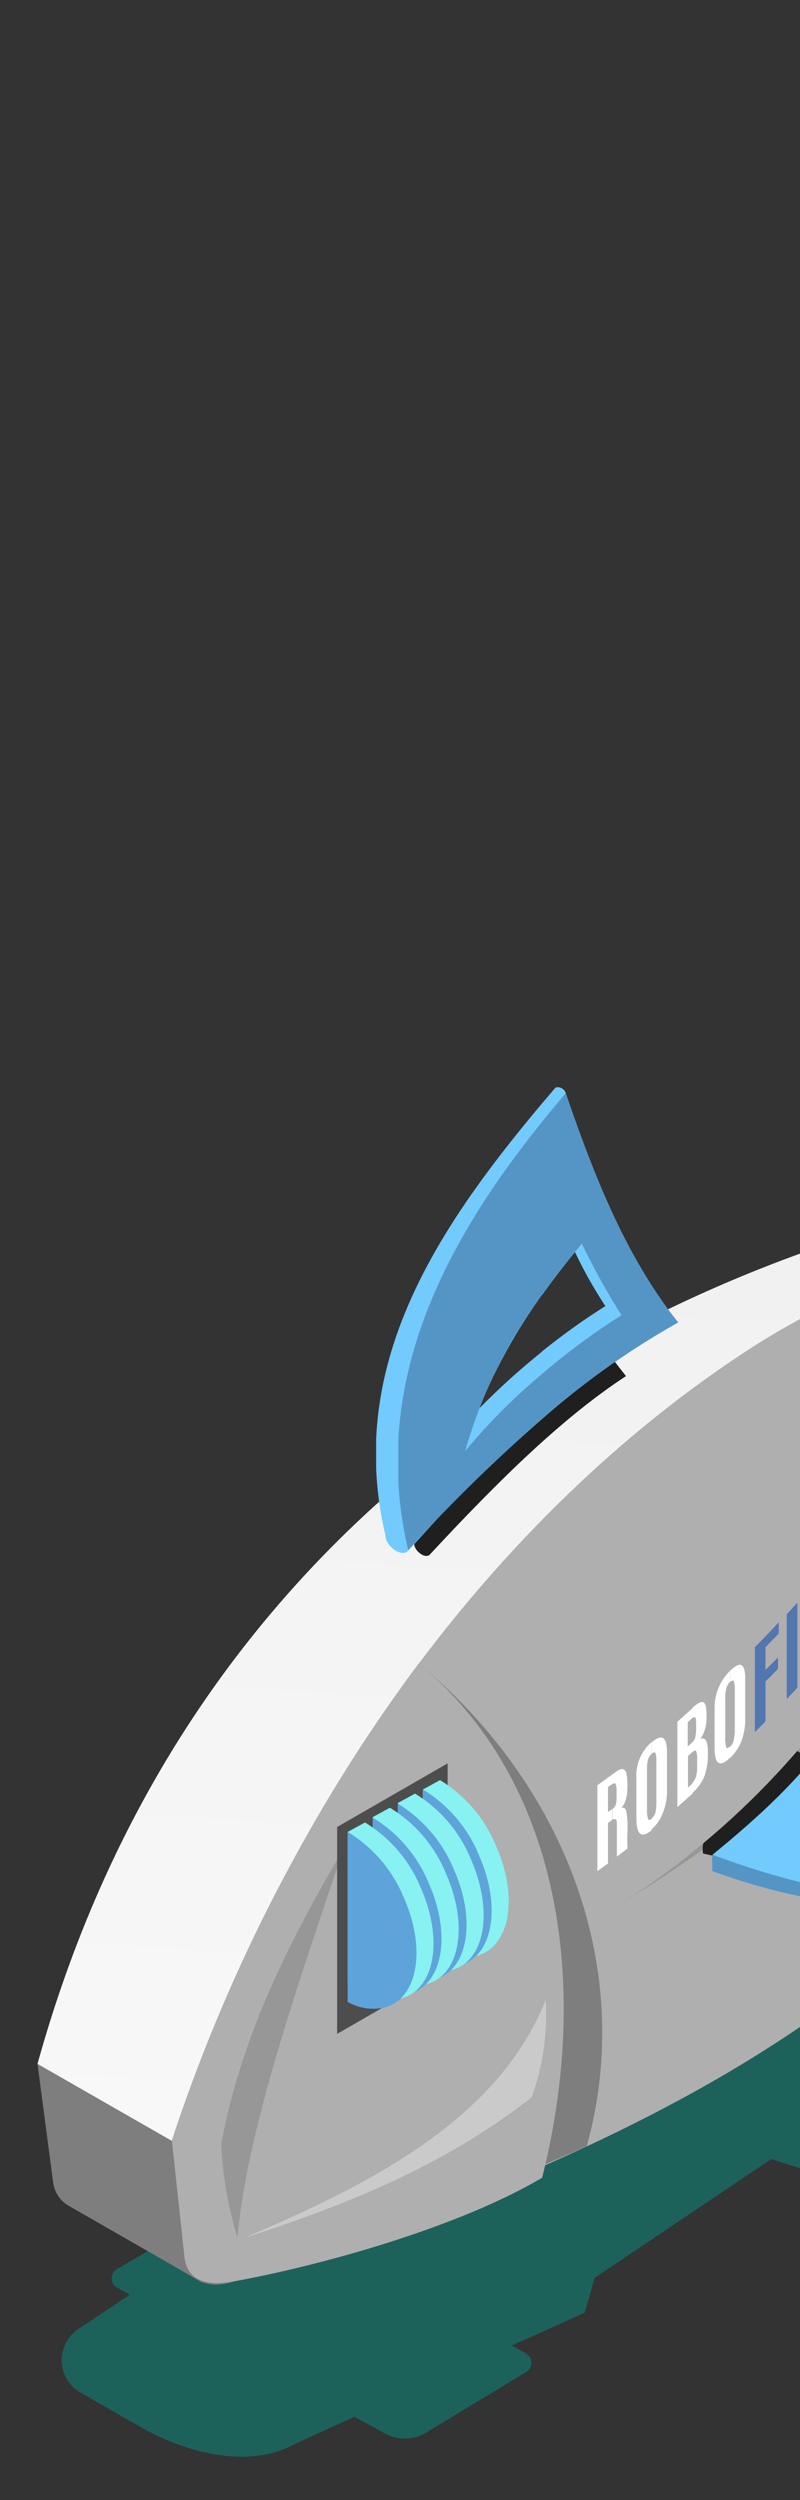 <svg xmlns="http://www.w3.org/2000/svg" xmlns:xlink="http://www.w3.org/1999/xlink" width="64" height="200" viewBox="0 0 64 200"><rect x="0" y="0" width="64" height="200" fill="#333333" stroke="none"/><defs><clipPath id="a"><rect width="64" height="117" transform="translate(-19 15)" fill="#fff" stroke="#707070" stroke-width="1"/></clipPath><linearGradient id="b" x1="0.63" y1="-1.749" x2="0.406" y2="1.961" gradientUnits="objectBoundingBox"><stop offset="0" stop-color="#d8d8d8"/><stop offset="0.3" stop-color="#ebebeb"/><stop offset="0.94" stop-color="#fff"/><stop offset="1" stop-color="#fff"/></linearGradient></defs><g transform="translate(19 68)"><g clip-path="url(#a)"><g transform="translate(-16)"><path d="M113.36,66.52l8.8-4.89a.34.34,0,0,0,.17-.29.32.32,0,0,0-.17-.29l-1.28-.68a.91.91,0,0,0-.89,0l-8.67,4.83a10.59,10.59,0,0,0-5.65.88l-77,35.38-10.79,7.15-1.59-.87L6.38,113.5a.84.84,0,0,0-.44.75.83.83,0,0,0,.44.75l1,.56-4.1,2.74a3,3,0,0,0,0,5l4.91,2.82c3.66,2.1,8.74,3.44,12.42,1.37l4.75-2.16,2.32,1.27a3.31,3.31,0,0,0,3.41,0l8-4.85a.86.86,0,0,0-.02-1.49l-1.13-.63L43.78,117l.79-2.78,14.14-9.51c9.15,3.11,18.6,4.27,27.1-1.35a81.709,81.709,0,0,1-14.24-7.3l39.27-26.41C112.81,68.32,113.49,67.27,113.36,66.52Z" fill="#099184" fill-rule="evenodd" opacity="0.5"/><path d="M119.33,0l-4,2a6.62,6.62,0,0,0-1.24.84V11a75.137,75.137,0,0,1,3.06-7c0,8.34.11,19.39-3.06,23.66v1.79c2.76,2.29,3.19,10.92,3.14,17.23a54.722,54.722,0,0,1-3.14-6.18v9.68A3.6,3.6,0,0,0,116.9,50a10.39,10.39,0,0,0,2.26-1.44c.06-8.33-.44-19.32-5-19.79,5-3.1,6.21-17.3,6.22-27.94C120.38.31,119.81.14,119.33,0Zm-5.22,2.85c-4.82,4-8.89,16.61-9.13,24v1.34a12.4,12.4,0,0,0,.13,1.45,44.17,44.17,0,0,0,2.92,12c2.35,5.42,4.23,7.92,6.08,8.6V40.53A37.89,37.89,0,0,1,111,28.23c-.33-5.23.72-10.93,3.09-17.2V2.85Zm0,24.84v1.79a2.42,2.42,0,0,0-1.29-.56A4.83,4.83,0,0,0,114.11,27.69Z" fill="#73cafc" fill-rule="evenodd"/><path d="M120.38.83l-4,2a6.62,6.62,0,0,0-1.24.84v8.18c.85-2.26,1.88-4.59,3.07-7,0,7.71-.4,17.25-3.07,21.93v1.59c4.6-4,5.22-17.2,5.22-27.55ZM115.16,51a3.62,3.62,0,0,0,2.8-.21,10.36,10.36,0,0,0,2.25-1.44c.06-7.91-1-18.85-5-20.35v1.33c2.37,3.2,3.18,11.39,3.14,17.17a54.72,54.72,0,0,1-3.14-6.18Zm0-47.36c-4.82,4-8.89,16.61-9.13,24V29a12.4,12.4,0,0,0,.13,1.45,43.82,43.82,0,0,0,2.93,12c2.34,5.42,4.22,7.92,6.07,8.6V41.36a37.63,37.63,0,0,1-3.08-12.3c-.34-5.23.71-10.93,3.08-17.2V3.68Zm0,25.36v1.33a2.92,2.92,0,0,0-2-1.34,6.13,6.13,0,0,0,2-2.24v1.59a4.49,4.49,0,0,1-.67.5,2.52,2.52,0,0,1,.67.16Z" fill="#5595c5" fill-rule="evenodd"/><path d="M106.16,30.47a43.82,43.82,0,0,0,2.93,12c4.38,10.11,7.11,10.07,11.12,7,.06-8.33-1.16-20-5.72-20.51,0,0-.46,0-1.21.07l-.13.08c3.93.41,5.2,11.32,5.15,18.51-2.33-4-5.73-10.67-6.22-18.48a20.51,20.51,0,0,0-5.92,1.33Z" fill="#5ea4da" fill-rule="evenodd"/><path d="M103.87,36.24c1.68,0,3-2.36,3-5.25s-1.36-5.24-3-5.24-3,2.35-3,5.24S102.2,36.24,103.87,36.24Z" fill="#1f1f1f" fill-rule="evenodd"/><path d="M13.16,114.57c22-9.38,38.94-19.08,27.5-27.19.45-8.34.62-11.62,1.07-20L86,40.85c.36-1.85,8.69-6.67,9-9.09l8.55-6a8.09,8.09,0,0,0-1.93-.62C74.7,24.61,16.59,37.35,0,97.1,9.15,109.27.52,107.36,13.16,114.57Z" fill-rule="evenodd" fill="url(#b)"/><path d="M15.65,114.51c11.94-4,35-11.42,51.34-24.86,25.66-21.17,16.75-39.87,36.63-52.31h0c2.14-5.27,1.86-9-.08-11.59-8.42.35-30.67,4-46.33,14-17.37,11.18-35.83,31.87-46.46,63.5.65,6,.65,6,1,9.28C12,114.65,13.92,115.1,15.65,114.51Z" fill="#afafaf" fill-rule="evenodd"/><path d="M105.1,30.4C73.29,41,71.16,71.34,43.11,86.34l-7.56,21C46,103.1,57.62,97.38,67,89.65c25.66-21.17,16.75-39.87,36.63-52.31h0a16.82,16.82,0,0,0,1.47-6.94Z" fill="#979797" fill-rule="evenodd"/><path d="M30.14,55.49c.67-1.71,9.83-11.64,15-15.92.62.83,1.27,1.66,1.94,2.51C42,45.41,37,50.32,31.41,56.33h0C31.05,56.77,30.12,56.06,30.14,55.49Z" fill="#1f1f1f" fill-rule="evenodd"/><path d="M40.36,20.27,41.44,19a.66.66,0,0,1,.82.45c2.14,6.22,3,11.9,7.18,17.14a38.81,38.81,0,0,0-9.08,7.52v-4a54.392,54.392,0,0,1,5.07-3.63A35.26,35.26,0,0,1,43,32.16q-1.36,1.65-2.62,3.42ZM27.84,54.83a28.14,28.14,0,0,1-.75-5.4V47.17c.43-10.11,6.44-18.76,13.27-26.9V35.58a44.26,44.26,0,0,0-5.06,9.13,56.758,56.758,0,0,1,5.06-4.58v4c-3.3,3.48-6.7,7.61-10.7,11.91C29.13,56.65,27.81,55.64,27.84,54.83Z" fill="#73cafc" fill-rule="evenodd"/><path d="M40.47,21.61c.58-.72,1.18-1.44,1.79-2.16,2.21,6.38,4.73,13,9,18.34a63.44,63.44,0,0,0-10.79,7.64V41.82a54.52,54.52,0,0,1,6.25-4.61,56.6,56.6,0,0,1-3.17-5.72c-1.07,1.25-2.11,2.58-3.08,3.94ZM29.66,56a31,31,0,0,1-.79-5.36V47.06c.56-9.42,5.44-17.83,11.6-25.45V35.43a39,39,0,0,0-6.26,12.66,47.55,47.55,0,0,1,6.26-6.27v3.61A127.513,127.513,0,0,0,29.66,56Z" fill="#5595c5" fill-rule="evenodd"/><path d="M105.1,30.4C73.29,41,82.92,64.06,43.11,86.34l-7.56,21C46,103.1,57.62,97.38,67,89.65c25.66-21.17,16.75-39.87,36.63-52.31h0a16.82,16.82,0,0,0,1.47-6.94Z" fill="#afafaf" fill-rule="evenodd"/><path d="M53.3,79.42a62.69,62.69,0,0,0,7.47-7.34c3.79,2,23.28,15.17-7.53,8.19C53.21,80.11,53.19,79.5,53.3,79.42Z" fill="#1f1f1f" fill-rule="evenodd"/><path d="M83.07,80.49c-8.61,5.7-19.75,4.64-29.14,1.16.16-.13-.07-1.15.09-1.28,3.8-3.13,7.88-6.22,10.46-10.47,4.42,3.84,10.77,6.54,18.68,9.84C83.32,79.81,83.22,80.37,83.07,80.49Z" fill="#5595c5" fill-rule="evenodd"/><path d="M83.16,79.74C74,85.78,63.79,84,54,80.37c3.95-3.23,7.86-6.79,10.55-11.22C69.07,73.07,75,76.37,83.16,79.74Z" fill="#73cafc" fill-rule="evenodd"/><path d="M2.53,108.47l10.63,6.1a86.609,86.609,0,0,0,6.72-6.08L0,97.1l1.25,9.47a2.52,2.52,0,0,0,1.28,1.9Z" fill="#7e7e7e" fill-rule="evenodd"/><path d="M30.5,65.07c11.76,9.74,17.35,24.52,13.44,38.62-9.7,4.28-22.1,8.72-28.29,10.82-1.73.59-3.67.14-3.9-2-.35-3.29-.35-3.25-1-9.28A135.12,135.12,0,0,1,30.5,65.07Z" fill="#7e7e7e" fill-rule="evenodd"/><path d="M30.5,65.07c11.76,9.74,13.58,26.44,9.87,41.14-6.91,4.07-17.93,7.07-24.72,8.3-1.79.33-3.67.14-3.9-2-.35-3.29-.35-3.25-1-9.28A135.12,135.12,0,0,1,30.5,65.07Z" fill="#afafaf" fill-rule="evenodd"/><path d="M76.89,34.83c2.91,1.5,3.55,7,1.44,12.2s-6.19,8.26-9.09,6.76-3.55-7-1.43-12.2S74,33.33,76.89,34.83Z" fill="#979797" fill-rule="evenodd"/><path d="M76.56,35.65C79.22,37,79.8,42,77.87,46.79s-5.65,7.55-8.3,6.18-3.24-6.36-1.31-11.14S73.91,34.28,76.56,35.65Z" fill="#e3e3e3" fill-rule="evenodd"/><path d="M77.2,35.81c2.65,1.37,3.24,6.36,1.31,11.14s-5.65,7.55-8.31,6.18S67,46.77,68.9,42,74.54,34.44,77.2,35.81Z" fill="#afafaf" fill-rule="evenodd"/><path d="M71.74,41.91c-.39,1-.21,2,.4,2.24s1.41-.43,1.8-1.45.2-2-.41-2.25S72.12,40.89,71.74,41.91Z" fill="#979797" fill-rule="evenodd"/><path d="M71.92,42c-.28.73-.15,1.44.28,1.6s1-.31,1.28-1,.15-1.44-.29-1.59S72.19,41.26,71.92,42Z" fill="#585857" fill-rule="evenodd"/><path d="M72.16,43.56a1.6,1.6,0,0,0,1-1.05c.27-.7.15-1.39-.24-1.57a1.58,1.58,0,0,0-1,1C71.65,42.69,71.77,43.38,72.16,43.56Z" fill="#3e3e3d" fill-rule="evenodd"/><path d="M72.7,49.67l3.64-3.46a1.42,1.42,0,0,0,.41-1.39l-.3-1.28a.62.62,0,0,0-.45-.47.66.66,0,0,0-.66.17l-3.61,3.45a1.43,1.43,0,0,0-.43,1.36l.29,1.3a.64.64,0,0,0,.46.49.66.66,0,0,0,.65-.17Z" fill="#979797" fill-rule="evenodd"/><path d="M72.82,48.71l2.65-2.53a1,1,0,0,0,.3-1l-.22-.93a.45.45,0,0,0-.33-.35.51.51,0,0,0-.48.12l-2.63,2.51a1,1,0,0,0-.31,1l.21.95a.47.47,0,0,0,.33.35A.5.5,0,0,0,72.82,48.71Z" fill="#afafaf" fill-rule="evenodd"/><path d="M72.47,48.34l2.91-2.77-.29-1.32-2.92,2.78.27,1.3Z" fill="#3e3e3d" fill-rule="evenodd"/><path d="M55.4,72.64v-.9h0a1,1,0,0,0,.3-.54,4.07,4.07,0,0,0,.08-.9V67.12a1.65,1.65,0,0,0-.08-.63c0-.1-.14-.08-.29.06h0v-.9h0c.43-.41.74-.56.93-.43s.28.5.28,1.12v3.12a5.19,5.19,0,0,1-.29,1.78,3.86,3.86,0,0,1-.93,1.4Zm0-7v.9a1.08,1.08,0,0,0-.29.51,2.78,2.78,0,0,0-.09.78V71a2.34,2.34,0,0,0,.08.77c0,.1.15.09.3-.06v.9c-.42.41-.73.54-.93.4s-.3-.53-.3-1.2V68.72a4.11,4.11,0,0,1,1.23-3.06Zm-3,9.79v-.81a1.27,1.27,0,0,0,.27-.46,2.81,2.81,0,0,0,.1-.86v-.55a1.51,1.51,0,0,0-.08-.66c0-.09-.15-.07-.29.06v-.79a.83.83,0,0,0,.22-.37,3.23,3.23,0,0,0,.07-.76v-.41q0-.39-.09-.45a.4.4,0,0,0-.2.06v-.82c.4-.37.69-.51.86-.44s.26.39.26.94v.21a3,3,0,0,1-.49,1.8c.4-.2.6.15.6,1.06v.17a5,5,0,0,1-.29,1.76,3.54,3.54,0,0,1-.94,1.31Zm0-6.82v.82l-.1.08-.28.26v1.94l.31-.28a.46.46,0,0,0,.07-.07v.79h0l-.36.32V75l.3-.28.08-.07v.81l-1.23,1.1V69.73l1.21-1.08h0Zm-3.26,9.75v-.9h0a.92.92,0,0,0,.3-.5,4,4,0,0,0,.07-.89V72.9a1.81,1.81,0,0,0-.07-.64c0-.11-.15-.1-.29,0h0v-.9h0c.43-.35.74-.46.93-.3s.28.54.28,1.15v3.13A4.63,4.63,0,0,1,50,77.09a3.1,3.1,0,0,1-.93,1.29ZM46,73.94l.19-.14c.29-.22.51-.31.65-.28a.44.44,0,0,1,.28.39,4.7,4.7,0,0,1,.07,1,3.73,3.73,0,0,1-.11,1,1.86,1.86,0,0,1-.39.75c.19-.11.32-.05.4.17a7.33,7.33,0,0,1,.11,1.65,13.768,13.768,0,0,0,0,1.39l-.85.65V78.08c0-.3,0-.48-.08-.54s-.14,0-.27,0v-.83a1,1,0,0,0,.22-.25,1.23,1.23,0,0,0,.1-.39,6,6,0,0,0,0-.69h0a1.69,1.69,0,0,0-.07-.67c0-.07-.14-.06-.28,0V73.9Zm3.14-2.55v.9a1,1,0,0,0-.29.46,2.78,2.78,0,0,0-.09.78v3.19a2.45,2.45,0,0,0,.08.78q.075.165.3,0v.9c-.42.36-.73.44-.93.28s-.3-.59-.3-1.26V74.27a3.55,3.55,0,0,1,1.18-2.88Zm-3.23,6.25-.27.19v3.24l-.85.61V74.81L46,73.94v.81a.18.18,0,0,0-.07,0l-.29.21v2l.34-.25h0v.83Z" fill="#fff"/><path d="M57.39,70.58V63.77c.64-.65,1.28-1.31,1.91-2v.9l-1.06,1.1v1.82l1-1v.91c-.33.34-.66.69-1,1v3.2c-.28.29-.56.58-.85.86Zm2.55-2.64V61.12c.29-.3.57-.61.85-.92V67c-.28.31-.56.61-.85.91Zm1.61-3.66v-.61c.27-.29.53-.59.8-.89v.68a2,2,0,0,0,.08.72c0,.1.15.06.3-.1a1.47,1.47,0,0,0,.29-.53,3.22,3.22,0,0,0,.07-.7,1,1,0,0,0-.13-.61.51.51,0,0,0-.4-.21L62.15,62a.69.69,0,0,1-.45-.26,1.38,1.38,0,0,1-.16-.74,4.33,4.33,0,0,1,.27-1.56A4.76,4.76,0,0,1,62.72,58c.43-.49.73-.67.88-.53a1.75,1.75,0,0,1,.23,1.13V59c-.26.3-.52.61-.78.9v-.49a1.88,1.88,0,0,0-.07-.63q-.07-.14-.27.09a1.27,1.27,0,0,0-.28.49,1.76,1.76,0,0,0-.09.58.64.64,0,0,0,.09.42.53.53,0,0,0,.32.14l.45.09a.79.79,0,0,1,.53.32,1.59,1.59,0,0,1,.17.82,5.47,5.47,0,0,1-.26,1.73A4.52,4.52,0,0,1,62.72,65c-.44.5-.74.67-.91.51a1.784,1.784,0,0,1-.26-1.2Zm3-1.47V56l.85-1v2.7l.75-.93V54c.29-.35.57-.71.85-1.07V59.8l-.85,1.07v-3.2l-.75.93v3.19Z" fill="#5276af"/><path d="M24.47,79.93c-5,8.46-8.27,15.61-9.77,23.57A29.68,29.68,0,0,0,16,111C16.76,102.11,21.31,89.38,24.47,79.93Z" fill="#979797" fill-rule="evenodd"/><path d="M16.61,111c9.33-3,16.53-6.24,22.92-11.22A19.22,19.22,0,0,0,40.65,92C36.7,101.91,25.86,107,16.61,111Z" fill="#cacaca" fill-rule="evenodd"/><path d="M23.97,78.15l8.84-5.09V89.61L23.97,94.7Z" fill="#4d4d4d" fill-rule="evenodd"/><path d="M35.27,88.42a4.909,4.909,0,0,1-4.44-1.32V75.15l1.37-.75a11.06,11.06,0,0,1,4.51,5.32C38.47,83.73,37.81,87.63,35.27,88.42Z" fill="#88f1f1" fill-rule="evenodd"/><path d="M33.91,89.17a4.08,4.08,0,0,1-3.08-.42V75.15a11,11,0,0,1,4.51,5.32C37.1,84.48,36.45,88.38,33.91,89.17Z" fill="#5ea4da" fill-rule="evenodd"/><path d="M33.27,89.55a4.909,4.909,0,0,1-4.44-1.32v-12l1.37-.75a11,11,0,0,1,4.5,5.32C36.46,84.86,35.81,88.76,33.27,89.55Z" fill="#88f1f1" fill-rule="evenodd"/><path d="M31.9,90.3a4.09,4.09,0,0,1-3.08-.42V76.28a11.11,11.11,0,0,1,4.51,5.32C35.1,85.61,34.44,89.51,31.9,90.3Z" fill="#5ea4da" fill-rule="evenodd"/><path d="M31.26,90.68a4.909,4.909,0,0,1-4.44-1.32v-12l1.37-.75A11.06,11.06,0,0,1,32.73,82C34.46,86,33.8,89.89,31.26,90.68Z" fill="#88f1f1" fill-rule="evenodd"/><path d="M29.9,91.43A4.08,4.08,0,0,1,26.82,91V77.4a11.06,11.06,0,0,1,4.51,5.32C33.09,86.74,32.43,90.64,29.9,91.43Z" fill="#5ea4da" fill-rule="evenodd"/><path d="M29.26,91.81a4.9,4.9,0,0,1-4.44-1.32V78.54l1.38-.75a11,11,0,0,1,4.5,5.32C32.45,87.12,31.79,91,29.26,91.81Z" fill="#88f1f1" fill-rule="evenodd"/><path d="M27.89,92.56a4.09,4.09,0,0,1-3.08-.42V78.54a11.07,11.07,0,0,1,4.52,5.32C31.09,87.87,30.43,91.77,27.89,92.56Z" fill="#5ea4da" fill-rule="evenodd"/></g></g><g transform="translate(-19 -68)" fill="#fff" stroke="#707070" stroke-width="1" opacity="0"><rect width="64" height="83" stroke="none"/><rect x="0.5" y="0.5" width="63" height="82" fill="none"/></g></g></svg>